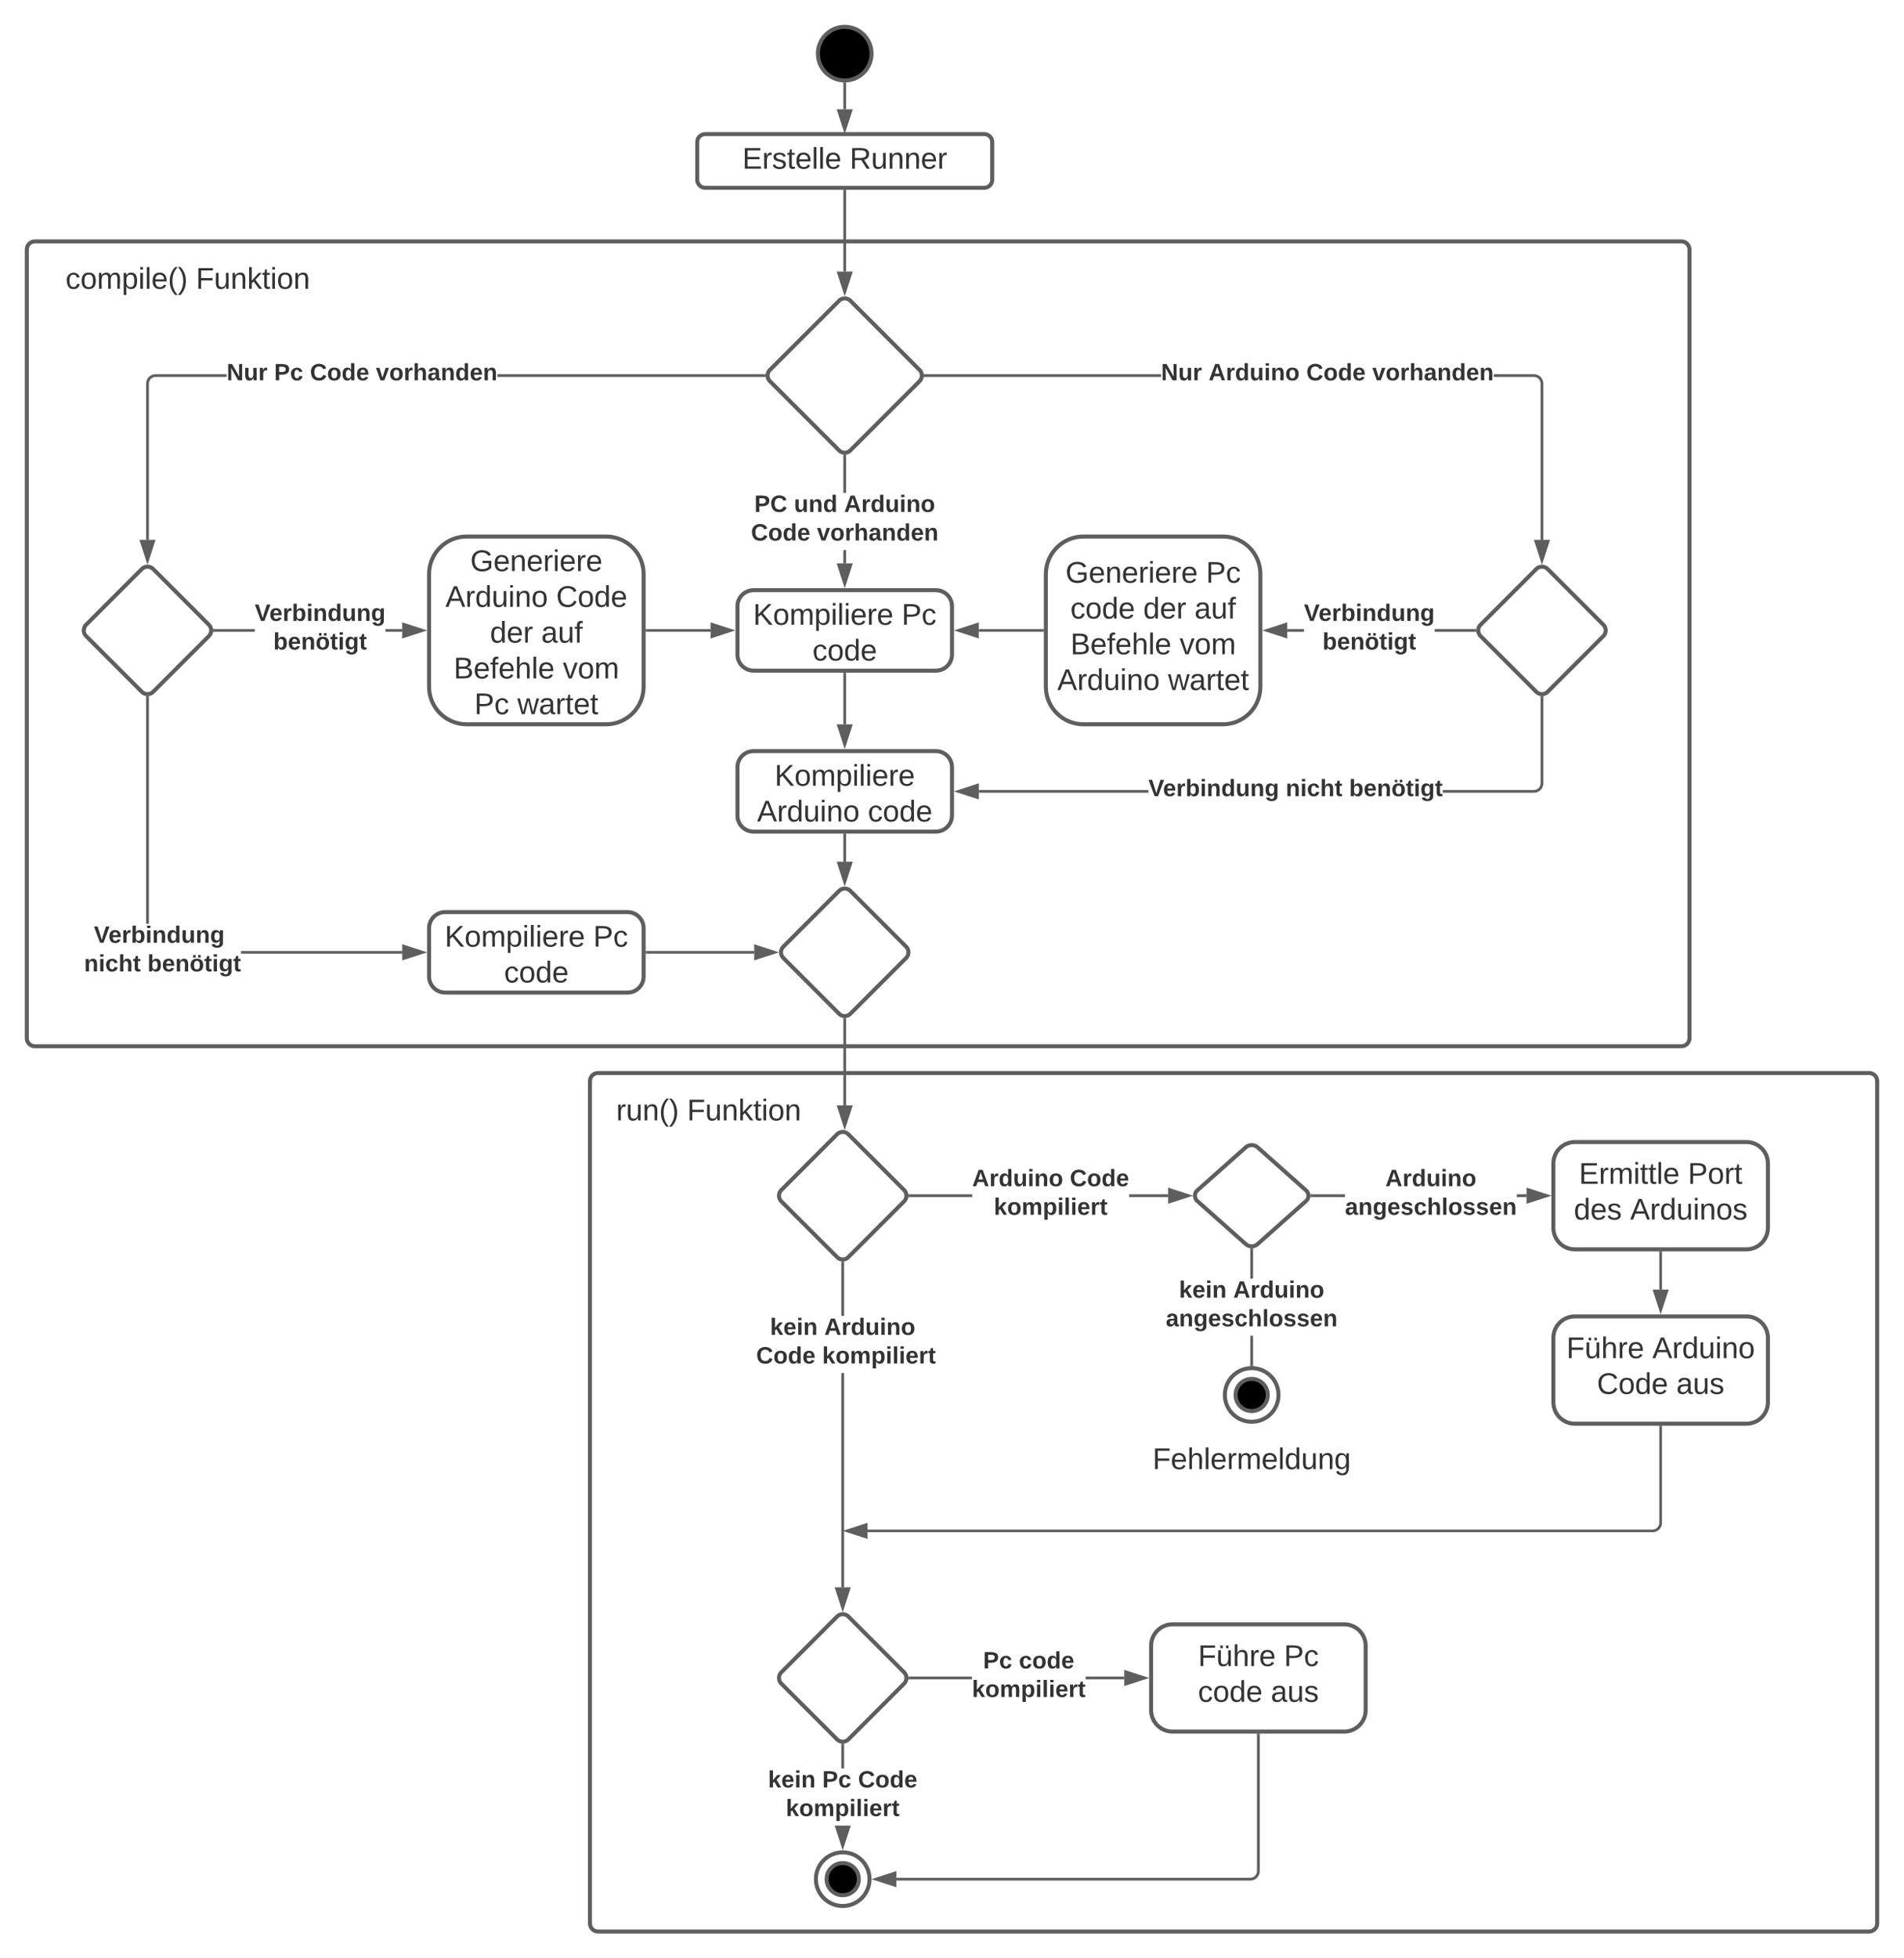 <svg xmlns="http://www.w3.org/2000/svg" xmlns:xlink="http://www.w3.org/1999/xlink" xmlns:lucid="lucid" width="1420" height="1460"><g transform="translate(-340 -20)" lucid:page-tab-id="0_0"><path d="M780 826a6 6 0 0 1 6-6h948a6 6 0 0 1 6 6v628a6 6 0 0 1-6 6H786a6 6 0 0 1-6-6zM360 206a6 6 0 0 1 6-6h1228a6 6 0 0 1 6 6v588a6 6 0 0 1-6 6H366a6 6 0 0 1-6-6z" stroke="#5e5e5e" stroke-width="3" fill="#fff"/><use xlink:href="#a" transform="matrix(1,0,0,1,372,212) translate(567.907 296.778)"/><path d="M860 126a6 6 0 0 1 6-6h208a6 6 0 0 1 6 6v28a6 6 0 0 1-6 6H866a6 6 0 0 1-6-6z" stroke="#5e5e5e" stroke-width="3" fill-opacity="0"/><use xlink:href="#b" transform="matrix(1,0,0,1,868,128) translate(25.611 17.778)"/><use xlink:href="#c" transform="matrix(1,0,0,1,868,128) translate(105.673 17.778)"/><path d="M990 60c0 11.05-8.95 20-20 20s-20-8.95-20-20 8.95-20 20-20 20 8.95 20 20z" stroke="#5e5e5e" stroke-width="3"/><path d="M970 82.5v19" stroke="#5e5e5e" stroke-width="2" fill="none"/><path d="M969.93 81.5l1.07-.03v1.06h-2V81.4z" stroke="#5e5e5e" stroke-width=".05" fill="#5e5e5e"/><path d="M970 116.76l-4.63-14.26h9.26z" stroke="#5e5e5e" stroke-width="2" fill="#5e5e5e"/><path d="M965.76 244.24a6 6 0 0 1 8.48 0l51.52 51.52a6 6 0 0 1 0 8.48l-51.52 51.52a6 6 0 0 1-8.48 0l-51.52-51.52a6 6 0 0 1 0-8.48z" stroke="#5e5e5e" stroke-width="3" fill="#fff"/><path d="M970 162.5v59.98" stroke="#5e5e5e" stroke-width="2" fill="none"/><path d="M971 162.53h-2v-1.03h2z" stroke="#5e5e5e" stroke-width=".05" fill="#5e5e5e"/><path d="M970 237.75l-4.63-14.27h9.26z" stroke="#5e5e5e" stroke-width="2" fill="#5e5e5e"/><path d="M902 460c-6.63 0-12 5.37-12 12v36c0 6.63 5.37 12 12 12h136c6.63 0 12-5.37 12-12v-36c0-6.63-5.37-12-12-12z" stroke="#5e5e5e" stroke-width="3" fill="#fff"/><use xlink:href="#d" transform="matrix(1,0,0,1,898,468) translate(3.636 17.778)"/><use xlink:href="#e" transform="matrix(1,0,0,1,898,468) translate(114.438 17.778)"/><use xlink:href="#f" transform="matrix(1,0,0,1,898,468) translate(47.926 44.444)"/><path d="M971 440h-2v-9.9h2zm0-52.57h-2v-27.4h2z" stroke="#5e5e5e" stroke-width=".05" fill="#5e5e5e"/><path d="M970 359.02l1-.08v1.1h-2v-1.1z" fill="#5e5e5e"/><path d="M970 359l1.02-.1v1.17H969v-1.16zm-.98 1.02H971v-1.05l-.98.07-.98-.07z" stroke="#5e5e5e" stroke-width=".05" fill="#5e5e5e"/><path d="M970 455.26L965.37 441h9.26z" fill="#5e5e5e"/><path d="M970 458.5l-6-18.5h12zm-3.26-16.5l3.26 10.03 3.26-10.03z" stroke="#5e5e5e" stroke-width=".05" fill="#5e5e5e"/><use xlink:href="#g" transform="matrix(1,0,0,1,900.074,387.426) translate(2.499 14.222)"/><use xlink:href="#h" transform="matrix(1,0,0,1,900.074,387.426) translate(32.079 14.222)"/><use xlink:href="#i" transform="matrix(1,0,0,1,900.074,387.426) translate(69.462 14.222)"/><use xlink:href="#j" transform="matrix(1,0,0,1,900.074,387.426) translate(0.005 35.556)"/><use xlink:href="#k" transform="matrix(1,0,0,1,900.074,387.426) translate(49.24 35.556)"/><path d="M902 580c-6.63 0-12 5.37-12 12v36c0 6.63 5.37 12 12 12h136c6.63 0 12-5.37 12-12v-36c0-6.63-5.37-12-12-12z" stroke="#5e5e5e" stroke-width="3" fill="#fff"/><use xlink:href="#l" transform="matrix(1,0,0,1,898,588) translate(19.685 17.778)"/><use xlink:href="#m" transform="matrix(1,0,0,1,898,588) translate(6.63 44.444)"/><use xlink:href="#f" transform="matrix(1,0,0,1,898,588) translate(89.222 44.444)"/><path d="M970 522.5V560" stroke="#5e5e5e" stroke-width="2" fill="none"/><path d="M971 522.53h-2v-1.03h2z" stroke="#5e5e5e" stroke-width=".05" fill="#5e5e5e"/><path d="M970 575.26L965.37 561h9.26z" stroke="#5e5e5e" stroke-width="2" fill="#5e5e5e"/><path d="M1485.1 299.08l1.06.26 1.02.42.94.57.83.72.72.83.57.94.42 1.02.26 1.06.08 1.06v116.52h-2V306.04l-.07-.82-.18-.76-.3-.73-.4-.67-.52-.6-.6-.5-.66-.4-.73-.3-.76-.2-.82-.06h-29.9v-2h29.98zM1030.02 301v-2h175.9v2z" stroke="#5e5e5e" stroke-width=".05" fill="#5e5e5e"/><path d="M1030.05 301h-1.1l.07-1-.08-1h1.1z" fill="#5e5e5e"/><path d="M1030.07 301.02h-1.16l.1-1.02-.1-1.02h1.17zm-1.1-2l.07.98-.07.98h1.05v-1.96z" stroke="#5e5e5e" stroke-width=".05" fill="#5e5e5e"/><path d="M1490 437.75l-4.63-14.27h9.27z" fill="#5e5e5e"/><path d="M1490 440.98l-6-18.5h12zm-3.26-16.5l3.26 10.03 3.26-10.02z" stroke="#5e5e5e" stroke-width=".05" fill="#5e5e5e"/><use xlink:href="#n" transform="matrix(1,0,0,1,1205.926,289.333) translate(0.005 14.222)"/><use xlink:href="#o" transform="matrix(1,0,0,1,1205.926,289.333) translate(35.462 14.222)"/><use xlink:href="#p" transform="matrix(1,0,0,1,1205.926,289.333) translate(108.301 14.222)"/><use xlink:href="#q" transform="matrix(1,0,0,1,1205.926,289.333) translate(157.536 14.222)"/><path d="M1485.76 444.24a6 6 0 0 1 8.48 0l41.52 41.52a6 6 0 0 1 0 8.48l-41.52 41.52a6 6 0 0 1-8.48 0l-41.52-41.52a6 6 0 0 1 0-8.48z" stroke="#5e5e5e" stroke-width="3" fill="#fff"/><path d="M1196.5 611H1070v-2h126.5zm294.5-6.96l-.08 1.06-.26 1.06-.42 1.02-.57.94-.72.83-.83.72-.94.57-1.02.42-1.06.26-1.06.08H1416v-2h67.96l.82-.07.76-.18.73-.3.67-.4.6-.52.5-.6.4-.66.3-.73.2-.76.06-.82v-63.94h2z" stroke="#5e5e5e" stroke-width=".05" fill="#5e5e5e"/><path d="M1490 539.02l1-.08v1.1h-2v-1.1z" fill="#5e5e5e"/><path d="M1490 539l1.03-.1v1.17h-2.06v-1.16zm-.97 1.02h1.94v-1.05l-.97.07-.97-.07z" stroke="#5e5e5e" stroke-width=".05" fill="#5e5e5e"/><path d="M1069 614.63l-14.26-4.63 14.26-4.63z" fill="#5e5e5e"/><path d="M1070 616l-18.5-6 18.5-6zm-12.03-6l10.03 3.26v-6.52z" stroke="#5e5e5e" stroke-width=".05" fill="#5e5e5e"/><use xlink:href="#r" transform="matrix(1,0,0,1,1196.487,599.333) translate(0.005 14.222)"/><use xlink:href="#s" transform="matrix(1,0,0,1,1196.487,599.333) translate(102.425 14.222)"/><use xlink:href="#t" transform="matrix(1,0,0,1,1196.487,599.333) translate(149.684 14.222)"/><path d="M1148 420c-15.46 0-28 12.54-28 28v84c0 15.46 12.54 28 28 28h104c15.46 0 28-12.54 28-28v-84c0-15.46-12.54-28-28-28z" stroke="#5e5e5e" stroke-width="3" fill="#fff"/><use xlink:href="#u" transform="matrix(1,0,0,1,1128,428) translate(6.66 26.444)"/><use xlink:href="#e" transform="matrix(1,0,0,1,1128,428) translate(111.414 26.444)"/><use xlink:href="#v" transform="matrix(1,0,0,1,1128,428) translate(10.302 53.111)"/><use xlink:href="#w" transform="matrix(1,0,0,1,1128,428) translate(64.623 53.111)"/><use xlink:href="#x" transform="matrix(1,0,0,1,1128,428) translate(102.833 53.111)"/><use xlink:href="#y" transform="matrix(1,0,0,1,1128,428) translate(10.333 79.778)"/><use xlink:href="#z" transform="matrix(1,0,0,1,1128,428) translate(91.753 79.778)"/><use xlink:href="#m" transform="matrix(1,0,0,1,1128,428) translate(0.519 106.444)"/><use xlink:href="#A" transform="matrix(1,0,0,1,1128,428) translate(83.111 106.444)"/><path d="M1312.5 491H1300v-2h12.5zm127.48 0h-30v-2h30z" stroke="#5e5e5e" stroke-width=".05" fill="#5e5e5e"/><path d="M1440.98 490l.08 1h-1.1v-2h1.1z" fill="#5e5e5e"/><path d="M1441 490l.1 1.02h-1.17v-2.04h1.16zm-1.02-.98v1.96h1.05l-.07-.98.07-.98z" stroke="#5e5e5e" stroke-width=".05" fill="#5e5e5e"/><path d="M1299 494.63l-14.26-4.63 14.26-4.63z" fill="#5e5e5e"/><path d="M1300 496l-18.5-6 18.5-6zm-12.03-6l10.03 3.26v-6.52z" stroke="#5e5e5e" stroke-width=".05" fill="#5e5e5e"/><use xlink:href="#B" transform="matrix(1,0,0,1,1312.5,468.667) translate(0.005 14.222)"/><use xlink:href="#C" transform="matrix(1,0,0,1,1312.5,468.667) translate(13.832 35.556)"/><path d="M1117.5 490H1070" stroke="#5e5e5e" stroke-width="2" fill="none"/><path d="M1118.5 491h-1.03v-2h1.03z" stroke="#5e5e5e" stroke-width=".05" fill="#5e5e5e"/><path d="M1054.74 490l14.26-4.63v9.26z" stroke="#5e5e5e" stroke-width="2" fill="#5e5e5e"/><path d="M445.76 444.24a6 6 0 0 1 8.48 0l41.52 41.52a6 6 0 0 1 0 8.48l-41.52 41.52a6 6 0 0 1-8.48 0l-41.52-41.52a6 6 0 0 1 0-8.48z" stroke="#5e5e5e" stroke-width="3" fill="#fff"/><path d="M509 301h-52.96l-.82.06-.76.2-.73.3-.67.4-.6.5-.5.6-.4.67-.3.73-.2.76-.06.82v116.44h-2V305.96l.08-1.06.26-1.06.42-1.02.57-.94.72-.83.83-.72.94-.57 1.02-.42 1.06-.26 1.06-.08H509zM910 301h-199v-2h199z" stroke="#5e5e5e" stroke-width=".05" fill="#5e5e5e"/><path d="M910.98 300l.08 1h-1.1v-2h1.1z" fill="#5e5e5e"/><path d="M911 300l.1 1.02h-1.17v-2.04h1.16zm-1.02-.98v1.96h1.05l-.07-.98.07-.98z" stroke="#5e5e5e" stroke-width=".05" fill="#5e5e5e"/><path d="M450 437.75l-4.63-14.27h9.26z" fill="#5e5e5e"/><path d="M450 440.98l-6-18.5h12zm-3.26-16.5L450 434.5l3.26-10.02z" stroke="#5e5e5e" stroke-width=".05" fill="#5e5e5e"/><use xlink:href="#n" transform="matrix(1,0,0,1,509.012,289.333) translate(0.005 14.222)"/><use xlink:href="#D" transform="matrix(1,0,0,1,509.012,289.333) translate(35.462 14.222)"/><use xlink:href="#p" transform="matrix(1,0,0,1,509.012,289.333) translate(62.128 14.222)"/><use xlink:href="#q" transform="matrix(1,0,0,1,509.012,289.333) translate(111.363 14.222)"/><path d="M688 420c-15.46 0-28 12.54-28 28v84c0 15.46 12.54 28 28 28h104c15.46 0 28-12.54 28-28v-84c0-15.46-12.54-28-28-28z" stroke="#5e5e5e" stroke-width="3" fill="#fff"/><use xlink:href="#E" transform="matrix(1,0,0,1,668,428) translate(22.71 17.778)"/><use xlink:href="#m" transform="matrix(1,0,0,1,668,428) translate(4.191 44.444)"/><use xlink:href="#F" transform="matrix(1,0,0,1,668,428) translate(86.784 44.444)"/><use xlink:href="#w" transform="matrix(1,0,0,1,668,428) translate(37.463 71.111)"/><use xlink:href="#x" transform="matrix(1,0,0,1,668,428) translate(75.673 71.111)"/><use xlink:href="#y" transform="matrix(1,0,0,1,668,428) translate(10.333 97.778)"/><use xlink:href="#z" transform="matrix(1,0,0,1,668,428) translate(91.753 97.778)"/><use xlink:href="#G" transform="matrix(1,0,0,1,668,428) translate(25.765 124.444)"/><use xlink:href="#A" transform="matrix(1,0,0,1,668,428) translate(57.864 124.444)"/><path d="M822.5 490H870" stroke="#5e5e5e" stroke-width="2" fill="none"/><path d="M822.53 491h-1.03v-2h1.03z" stroke="#5e5e5e" stroke-width=".05" fill="#5e5e5e"/><path d="M885.26 490L871 494.63v-9.26z" stroke="#5e5e5e" stroke-width="2" fill="#5e5e5e"/><path d="M530.02 491h-30v-2h30zM640 491h-12.5v-2H640z" stroke="#5e5e5e" stroke-width=".05" fill="#5e5e5e"/><path d="M500.05 491h-1.1l.07-1-.08-1h1.1z" fill="#5e5e5e"/><path d="M500.07 491.02h-1.16l.1-1.02-.1-1.02h1.17zm-1.1-2l.07.98-.07.98h1.05v-1.96z" stroke="#5e5e5e" stroke-width=".05" fill="#5e5e5e"/><path d="M655.26 490L641 494.63v-9.26z" fill="#5e5e5e"/><path d="M658.5 490l-18.5 6v-12zm-16.5 3.26l10.03-3.26-10.03-3.26z" stroke="#5e5e5e" stroke-width=".05" fill="#5e5e5e"/><use xlink:href="#B" transform="matrix(1,0,0,1,530.019,468.667) translate(0.005 14.222)"/><use xlink:href="#C" transform="matrix(1,0,0,1,530.019,468.667) translate(13.832 35.556)"/><path d="M965.76 684.24a6 6 0 0 1 8.48 0l41.52 41.52a6 6 0 0 1 0 8.48l-41.52 41.52a6 6 0 0 1-8.48 0l-41.52-41.52a6 6 0 0 1 0-8.48z" stroke="#5e5e5e" stroke-width="3" fill="#fff"/><path d="M970 642.5v19.98" stroke="#5e5e5e" stroke-width="2" fill="none"/><path d="M971 642.53h-2v-1.03h2z" stroke="#5e5e5e" stroke-width=".05" fill="#5e5e5e"/><path d="M970 677.75l-4.63-14.27h9.26z" stroke="#5e5e5e" stroke-width="2" fill="#5e5e5e"/><path d="M672 700c-6.63 0-12 5.37-12 12v36c0 6.63 5.37 12 12 12h136c6.63 0 12-5.37 12-12v-36c0-6.63-5.37-12-12-12z" stroke="#5e5e5e" stroke-width="3" fill="#fff"/><use xlink:href="#d" transform="matrix(1,0,0,1,668,708) translate(3.636 17.778)"/><use xlink:href="#e" transform="matrix(1,0,0,1,668,708) translate(114.438 17.778)"/><use xlink:href="#f" transform="matrix(1,0,0,1,668,708) translate(47.926 44.444)"/><path d="M640 729v2H519.77v-2zm-189-20.33h-2V540.02h2z" stroke="#5e5e5e" stroke-width=".05" fill="#5e5e5e"/><path d="M450 539.02l1-.08v1.1h-2v-1.1z" fill="#5e5e5e"/><path d="M450 539l1.02-.1v1.17h-2.04v-1.16zm-.98 1.02h1.96v-1.05l-.98.07-.98-.07z" stroke="#5e5e5e" stroke-width=".05" fill="#5e5e5e"/><path d="M655.26 730L641 734.63v-9.26z" fill="#5e5e5e"/><path d="M658.5 730l-18.5 6v-12zm-16.5 3.26l10.03-3.26-10.03-3.26z" stroke="#5e5e5e" stroke-width=".05" fill="#5e5e5e"/><use xlink:href="#B" transform="matrix(1,0,0,1,397.747,708.667) translate(12.277 14.222)"/><use xlink:href="#H" transform="matrix(1,0,0,1,397.747,708.667) translate(0.005 35.556)"/><use xlink:href="#I" transform="matrix(1,0,0,1,397.747,708.667) translate(4.943 35.556)"/><use xlink:href="#t" transform="matrix(1,0,0,1,397.747,708.667) translate(52.203 35.556)"/><path d="M822.5 730h79.98" stroke="#5e5e5e" stroke-width="2" fill="none"/><path d="M822.53 731h-1.03v-2h1.03z" stroke="#5e5e5e" stroke-width=".05" fill="#5e5e5e"/><path d="M917.75 730l-14.27 4.63v-9.26z" stroke="#5e5e5e" stroke-width="2" fill="#5e5e5e"/><path d="M964.26 865.68a6 6 0 0 1 8.48 0l41.52 41.52a6 6 0 0 1 0 8.48l-41.52 41.52a6 6 0 0 1-8.48 0l-41.52-41.52a6 6 0 0 1 0-8.48z" stroke="#5e5e5e" stroke-width="3" fill="#fff"/><path d="M1065.04 912.44h-46.52v-2h46.52zm146.15 0h-29.03v-2h29.02z" stroke="#5e5e5e" stroke-width=".05" fill="#5e5e5e"/><path d="M1018.54 912.44h-1.1l.08-1-.08-1h1.1z" fill="#5e5e5e"/><path d="M1018.57 912.47h-1.16l.1-1.03-.1-1.02h1.17zm-1.1-2l.07.97-.07.98h1.05v-1.95z" stroke="#5e5e5e" stroke-width=".05" fill="#5e5e5e"/><path d="M1226.45 911.44l-14.26 4.64v-9.27z" fill="#5e5e5e"/><path d="M1229.7 911.44l-18.5 6v-12zm-16.5 3.26l10.02-3.26-10.03-3.26z" stroke="#5e5e5e" stroke-width=".05" fill="#5e5e5e"/><use xlink:href="#J" transform="matrix(1,0,0,1,1065.036,890.109) translate(0.005 14.222)"/><use xlink:href="#K" transform="matrix(1,0,0,1,1065.036,890.109) translate(72.845 14.222)"/><use xlink:href="#L" transform="matrix(1,0,0,1,1065.036,890.109) translate(16.178 35.556)"/><path d="M1514.5 1001.44c-8.84 0-16 7.16-16 16v48c0 8.84 7.16 16 16 16h128c8.84 0 16-7.16 16-16v-48c0-8.84-7.16-16-16-16z" stroke="#5e5e5e" stroke-width="3" fill="#fff"/><use xlink:href="#M" transform="matrix(1,0,0,1,1506.5,1009.442) translate(1.753 23.111)"/><use xlink:href="#N" transform="matrix(1,0,0,1,1506.5,1009.442) translate(65.827 23.111)"/><use xlink:href="#O" transform="matrix(1,0,0,1,1506.5,1009.442) translate(24.5 49.778)"/><use xlink:href="#P" transform="matrix(1,0,0,1,1506.5,1009.442) translate(83.698 49.778)"/><path d="M964.26 1225.22a6 6 0 0 1 8.48 0l41.52 41.52a6 6 0 0 1 0 8.48l-41.52 41.52a6 6 0 0 1-8.48 0l-41.52-41.52a6 6 0 0 1 0-8.48z" stroke="#5e5e5e" stroke-width="3" fill="#fff"/><path d="M969.5 1203.46h-2v-159.8h2zm0-202.47h-2v-39.54h2z" stroke="#5e5e5e" stroke-width=".05" fill="#5e5e5e"/><path d="M968.5 960.46l1-.08v1.1h-2v-1.1z" fill="#5e5e5e"/><path d="M968.5 960.44l1.02-.08v1.15h-2.04v-1.14zm-.98 1.02h1.96v-1.05l-.98.1-.98-.1z" stroke="#5e5e5e" stroke-width=".05" fill="#5e5e5e"/><path d="M968.5 1218.72l-4.63-14.26h9.26z" fill="#5e5e5e"/><path d="M968.5 1221.96l-6-18.5h12zm-3.26-16.5l3.26 10.03 3.26-10.04z" stroke="#5e5e5e" stroke-width=".05" fill="#5e5e5e"/><use xlink:href="#Q" transform="matrix(1,0,0,1,899.019,1000.989) translate(15.314 14.222)"/><use xlink:href="#R" transform="matrix(1,0,0,1,899.019,1000.989) translate(55.758 14.222)"/><use xlink:href="#S" transform="matrix(1,0,0,1,899.019,1000.989) translate(0.005 35.556)"/><use xlink:href="#T" transform="matrix(1,0,0,1,899.019,1000.989) translate(4.943 35.556)"/><use xlink:href="#U" transform="matrix(1,0,0,1,899.019,1000.989) translate(54.178 35.556)"/><path d="M1214.5 1230.98c-8.84 0-16 7.16-16 16v48c0 8.84 7.16 16 16 16h128c8.84 0 16-7.16 16-16v-48c0-8.84-7.16-16-16-16z" stroke="#5e5e5e" stroke-width="3" fill="#fff"/><use xlink:href="#M" transform="matrix(1,0,0,1,1206.5,1238.981) translate(27 23.111)"/><use xlink:href="#e" transform="matrix(1,0,0,1,1206.5,1238.981) translate(91.074 23.111)"/><use xlink:href="#v" transform="matrix(1,0,0,1,1206.5,1238.981) translate(26.938 49.778)"/><use xlink:href="#P" transform="matrix(1,0,0,1,1206.5,1238.981) translate(81.259 49.778)"/><path d="M1064.87 1271.98h-46.35v-2h46.35zm113.63 0h-28.85v-2h28.85z" stroke="#5e5e5e" stroke-width=".05" fill="#5e5e5e"/><path d="M1018.54 1271.98h-1.1l.08-1-.08-1h1.1z" fill="#5e5e5e"/><path d="M1018.57 1272h-1.16l.1-1.02-.1-1.02h1.17zm-1.1-2l.07.98-.07.98h1.05V1270z" stroke="#5e5e5e" stroke-width=".05" fill="#5e5e5e"/><path d="M1193.76 1270.98l-14.26 4.64v-9.27z" fill="#5e5e5e"/><path d="M1197 1270.98l-18.5 6v-12zm-16.5 3.26l10.03-3.26-10.03-3.26z" stroke="#5e5e5e" stroke-width=".05" fill="#5e5e5e"/><g><use xlink:href="#V" transform="matrix(1,0,0,1,1064.865,1249.647) translate(8.375 14.222)"/><use xlink:href="#W" transform="matrix(1,0,0,1,1064.865,1249.647) translate(35.042 14.222)"/><use xlink:href="#L" transform="matrix(1,0,0,1,1064.865,1249.647) translate(0.005 35.556)"/></g><path d="M969.5 1338.4h-2V1321h2z" stroke="#5e5e5e" stroke-width=".05" fill="#5e5e5e"/><path d="M968.5 1320l1-.08v1.1h-2v-1.1z" fill="#5e5e5e"/><path d="M968.5 1319.97l1.02-.08v1.15h-2.04v-1.16zm-.98 1.03h1.96v-1.05l-.98.08-.98-.08z" stroke="#5e5e5e" stroke-width=".05" fill="#5e5e5e"/><path d="M968.5 1396.24l-4.63-14.26h9.26z" fill="#5e5e5e"/><path d="M968.5 1399.48l-5.98-18.4h11.96zm-3.26-16.5l3.26 10.03 3.26-10.02z" stroke="#5e5e5e" stroke-width=".05" fill="#5e5e5e"/><g><use xlink:href="#Q" transform="matrix(1,0,0,1,912.796,1338.407) translate(0.005 14.222)"/><use xlink:href="#D" transform="matrix(1,0,0,1,912.796,1338.407) translate(40.449 14.222)"/><use xlink:href="#X" transform="matrix(1,0,0,1,912.796,1338.407) translate(67.116 14.222)"/><use xlink:href="#L" transform="matrix(1,0,0,1,912.796,1338.407) translate(13.314 35.556)"/></g><path d="M988.5 1420.98c0 11.05-8.95 20-20 20s-20-8.95-20-20 8.95-20 20-20 20 8.95 20 20z" stroke="#5e5e5e" stroke-width="3" fill="#fff"/><path d="M980.5 1420.98c0 6.63-5.37 12-12 12s-12-5.37-12-12 5.37-12 12-12 12 5.37 12 12z" stroke="#5e5e5e" stroke-width="3"/><path d="M1279.5 1415.02l-.08 1.06-.26 1.07-.42 1-.57.95-.72.83-.83.72-.94.57-1.02.42-1.06.26-1.06.08H1008.5v-2h263.96l.82-.06.76-.2.73-.3.67-.4.6-.5.5-.6.4-.67.3-.72.2-.77.06-.82v-101.46h2z" stroke="#5e5e5e" stroke-width=".05" fill="#5e5e5e"/><path d="M1279.5 1313.5h-2v-1.02h2z" fill="#5e5e5e"/><path d="M1279.53 1313.53h-2.06v-1.07h2.06zm-2-1.02v.98h1.94v-.97z" stroke="#5e5e5e" stroke-width=".05" fill="#5e5e5e"/><path d="M1007.5 1425.62l-14.26-4.64 14.26-4.63z" fill="#5e5e5e"/><path d="M1008.5 1427l-18.5-6.02 18.5-6zm-12.03-6.02l10.03 3.26v-6.52z" stroke="#5e5e5e" stroke-width=".05" fill="#5e5e5e"/><path d="M1514.5 871.44c-8.84 0-16 7.16-16 16v48c0 8.84 7.16 16 16 16h128c8.84 0 16-7.16 16-16v-48c0-8.84-7.16-16-16-16z" stroke="#5e5e5e" stroke-width="3" fill="#fff"/><g><use xlink:href="#Y" transform="matrix(1,0,0,1,1506.5,879.442) translate(11.043 23.111)"/><use xlink:href="#Z" transform="matrix(1,0,0,1,1506.5,879.442) translate(92.278 23.111)"/><use xlink:href="#aa" transform="matrix(1,0,0,1,1506.5,879.442) translate(7.247 49.778)"/><use xlink:href="#ab" transform="matrix(1,0,0,1,1506.5,879.442) translate(49.222 49.778)"/></g><path d="M1269.02 875.43a6.75 6.75 0 0 1 8.96 0l36.04 32.03a5.33 5.33 0 0 1 0 7.97l-36.04 32.03a6.75 6.75 0 0 1-8.96 0l-36.04-32.03a5.33 5.33 0 0 1 0-7.97z" stroke="#5e5e5e" stroke-width="3" fill="#fff"/><path d="M1343.08 912.44h-24.77v-2h24.78zm135.42 0h-7.27v-2h7.27z" stroke="#5e5e5e" stroke-width=".05" fill="#5e5e5e"/><path d="M1318.34 912.44h-1.1l.07-1-.07-1h1.1z" fill="#5e5e5e"/><path d="M1318.36 912.47h-1.16l.1-1.03-.1-1.02h1.16zm-1.1-2l.08.97-.1.98h1.07v-1.95z" stroke="#5e5e5e" stroke-width=".05" fill="#5e5e5e"/><path d="M1493.76 911.44l-14.26 4.64v-9.27z" fill="#5e5e5e"/><path d="M1497 911.44l-18.5 6v-12zm-16.5 3.26l10.03-3.26-10.03-3.26z" stroke="#5e5e5e" stroke-width=".05" fill="#5e5e5e"/><g><use xlink:href="#ac" transform="matrix(1,0,0,1,1343.081,890.109) translate(30.128 14.222)"/><use xlink:href="#ad" transform="matrix(1,0,0,1,1343.081,890.109) translate(0.005 35.556)"/></g><path d="M1578.5 953.94v27.5" stroke="#5e5e5e" stroke-width="2" fill="none"/><path d="M1579.5 953.97h-2v-1.03h2z" stroke="#5e5e5e" stroke-width=".05" fill="#5e5e5e"/><path d="M1578.5 996.7l-4.63-14.26h9.27z" stroke="#5e5e5e" stroke-width="2" fill="#5e5e5e"/><path d="M1274.5 1037.5h-2v-21.6h2zm0-64.25h-2v-21.6h2z" stroke="#5e5e5e" stroke-width=".05" fill="#5e5e5e"/><path d="M1273.5 950.66l1-.07v1.1h-2v-1.1z" fill="#5e5e5e"/><path d="M1273.5 950.64l1.03-.07v1.14h-2.06v-1.13zm-.97 1.02h1.94v-1.04l-.97.07-.97-.08z" stroke="#5e5e5e" stroke-width=".05" fill="#5e5e5e"/><path d="M1274.5 1038.6l-.93-.1-1.07.03v-1.06h2z" fill="#5e5e5e"/><path d="M1274.53 1038.64l-.96-.12-1.1.04v-1.1h2.06zm-2-1.14v1l1.04-.03.9.12v-1.1z" stroke="#5e5e5e" stroke-width=".05" fill="#5e5e5e"/><g><use xlink:href="#Q" transform="matrix(1,0,0,1,1209.426,973.249) translate(9.906 14.222)"/><use xlink:href="#R" transform="matrix(1,0,0,1,1209.426,973.249) translate(50.351 14.222)"/><use xlink:href="#ae" transform="matrix(1,0,0,1,1209.426,973.249) translate(0.005 35.556)"/></g><path d="M970 780.02v64.07" stroke="#5e5e5e" stroke-width="2" fill="none"/><path d="M970 779.02l1-.08v1.1h-2v-1.1z" stroke="#5e5e5e" stroke-width=".05" fill="#5e5e5e"/><path d="M970 859.36l-4.63-14.27h9.26z" stroke="#5e5e5e" stroke-width="2" fill="#5e5e5e"/><path d="M360 206a6 6 0 0 1 6-6h228a6 6 0 0 1 6 6v48a6 6 0 0 1-6 6H366a6 6 0 0 1-6-6z" stroke="#000" stroke-opacity="0" stroke-width="3" fill="#fff" fill-opacity="0"/><g><use xlink:href="#af" transform="matrix(1,0,0,1,365,205) translate(23.858 30.278)"/><use xlink:href="#ag" transform="matrix(1,0,0,1,365,205) translate(121.08 30.278)"/></g><path d="M748.5 826a6 6 0 0 1 6-6h228a6 6 0 0 1 6 6v48a6 6 0 0 1-6 6h-228a6 6 0 0 1-6-6z" stroke="#000" stroke-opacity="0" stroke-width="3" fill="#fff" fill-opacity="0"/><g><use xlink:href="#ah" transform="matrix(1,0,0,1,753.5,825) translate(46.019 30.278)"/><use xlink:href="#ag" transform="matrix(1,0,0,1,753.5,825) translate(98.92 30.278)"/></g><path d="M1293.5 1060c0 11.05-8.95 20-20 20s-20-8.95-20-20 8.95-20 20-20 20 8.95 20 20z" stroke="#5e5e5e" stroke-width="3" fill="#fff"/><path d="M1285.5 1060c0 6.63-5.37 12-12 12s-12-5.37-12-12 5.37-12 12-12 12 5.37 12 12z" stroke="#5e5e5e" stroke-width="3"/><path d="M1153.5 1086a6 6 0 0 1 6-6h228a6 6 0 0 1 6 6v48a6 6 0 0 1-6 6h-228a6 6 0 0 1-6-6z" stroke="#000" stroke-opacity="0" stroke-width="3" fill="#fff" fill-opacity="0"/><g><use xlink:href="#ai" transform="matrix(1,0,0,1,1158.5,1085) translate(41.08 30.278)"/></g><path d="M1578.5 1083.94v71.4a6 6 0 0 1-6 6H987" stroke="#5e5e5e" stroke-width="2" fill="none"/><path d="M1579.5 1083.97h-2v-1.03h2z" stroke="#5e5e5e" stroke-width=".05" fill="#5e5e5e"/><path d="M971.74 1161.33l14.26-4.63v9.27z" stroke="#5e5e5e" stroke-width="2" fill="#5e5e5e"/><defs><path fill="#333" d="M30-248c87 1 191-15 191 75 0 78-77 80-158 76V0H30v-248zm33 125c57 0 124 11 124-50 0-59-68-47-124-48v98" id="aj"/><path fill="#333" d="M114-163C36-179 61-72 57 0H25l-1-190h30c1 12-1 29 2 39 6-27 23-49 58-41v29" id="ak"/><path fill="#333" d="M100-194c62-1 85 37 85 99 1 63-27 99-86 99S16-35 15-95c0-66 28-99 85-99zM99-20c44 1 53-31 53-75 0-43-8-75-51-75s-53 32-53 75 10 74 51 75" id="al"/><path fill="#333" d="M9 0v-24l116-142H16v-24h144v24L44-24h123V0H9" id="am"/><path fill="#333" d="M100-194c63 0 86 42 84 106H49c0 40 14 67 53 68 26 1 43-12 49-29l28 8c-11 28-37 45-77 45C44 4 14-33 15-96c1-61 26-98 85-98zm52 81c6-60-76-77-97-28-3 7-6 17-6 28h103" id="an"/><path fill="#333" d="M135-143c-3-34-86-38-87 0 15 53 115 12 119 90S17 21 10-45l28-5c4 36 97 45 98 0-10-56-113-15-118-90-4-57 82-63 122-42 12 7 21 19 24 35" id="ao"/><g id="a"><use transform="matrix(0.062,0,0,0.062,0,0)" xlink:href="#aj"/><use transform="matrix(0.062,0,0,0.062,14.815,0)" xlink:href="#ak"/><use transform="matrix(0.062,0,0,0.062,22.16,0)" xlink:href="#al"/><use transform="matrix(0.062,0,0,0.062,34.506,0)" xlink:href="#am"/><use transform="matrix(0.062,0,0,0.062,45.617,0)" xlink:href="#an"/><use transform="matrix(0.062,0,0,0.062,57.963,0)" xlink:href="#ao"/><use transform="matrix(0.062,0,0,0.062,69.074,0)" xlink:href="#ao"/></g><path fill="#333" d="M30 0v-248h187v28H63v79h144v27H63v87h162V0H30" id="ap"/><path fill="#333" d="M59-47c-2 24 18 29 38 22v24C64 9 27 4 27-40v-127H5v-23h24l9-43h21v43h35v23H59v120" id="aq"/><path fill="#333" d="M24 0v-261h32V0H24" id="ar"/><g id="b"><use transform="matrix(0.062,0,0,0.062,0,0)" xlink:href="#ap"/><use transform="matrix(0.062,0,0,0.062,14.815,0)" xlink:href="#ak"/><use transform="matrix(0.062,0,0,0.062,22.16,0)" xlink:href="#ao"/><use transform="matrix(0.062,0,0,0.062,33.272,0)" xlink:href="#aq"/><use transform="matrix(0.062,0,0,0.062,39.444,0)" xlink:href="#an"/><use transform="matrix(0.062,0,0,0.062,51.79,0)" xlink:href="#ar"/><use transform="matrix(0.062,0,0,0.062,56.667,0)" xlink:href="#ar"/><use transform="matrix(0.062,0,0,0.062,61.543,0)" xlink:href="#an"/></g><path fill="#333" d="M233-177c-1 41-23 64-60 70L243 0h-38l-65-103H63V0H30v-248c88 3 205-21 203 71zM63-129c60-2 137 13 137-47 0-61-80-42-137-45v92" id="as"/><path fill="#333" d="M84 4C-5 8 30-112 23-190h32v120c0 31 7 50 39 49 72-2 45-101 50-169h31l1 190h-30c-1-10 1-25-2-33-11 22-28 36-60 37" id="at"/><path fill="#333" d="M117-194c89-4 53 116 60 194h-32v-121c0-31-8-49-39-48C34-167 62-67 57 0H25l-1-190h30c1 10-1 24 2 32 11-22 29-35 61-36" id="au"/><g id="c"><use transform="matrix(0.062,0,0,0.062,0,0)" xlink:href="#as"/><use transform="matrix(0.062,0,0,0.062,15.988,0)" xlink:href="#at"/><use transform="matrix(0.062,0,0,0.062,28.333,0)" xlink:href="#au"/><use transform="matrix(0.062,0,0,0.062,40.679,0)" xlink:href="#au"/><use transform="matrix(0.062,0,0,0.062,53.025,0)" xlink:href="#an"/><use transform="matrix(0.062,0,0,0.062,65.37,0)" xlink:href="#ak"/></g><path fill="#333" d="M194 0L95-120 63-95V0H30v-248h33v124l119-124h40L117-140 236 0h-42" id="av"/><path fill="#333" d="M210-169c-67 3-38 105-44 169h-31v-121c0-29-5-50-35-48C34-165 62-65 56 0H25l-1-190h30c1 10-1 24 2 32 10-44 99-50 107 0 11-21 27-35 58-36 85-2 47 119 55 194h-31v-121c0-29-5-49-35-48" id="aw"/><path fill="#333" d="M115-194c55 1 70 41 70 98S169 2 115 4C84 4 66-9 55-30l1 105H24l-1-265h31l2 30c10-21 28-34 59-34zm-8 174c40 0 45-34 45-75s-6-73-45-74c-42 0-51 32-51 76 0 43 10 73 51 73" id="ax"/><path fill="#333" d="M24-231v-30h32v30H24zM24 0v-190h32V0H24" id="ay"/><g id="d"><use transform="matrix(0.062,0,0,0.062,0,0)" xlink:href="#av"/><use transform="matrix(0.062,0,0,0.062,14.815,0)" xlink:href="#al"/><use transform="matrix(0.062,0,0,0.062,27.16,0)" xlink:href="#aw"/><use transform="matrix(0.062,0,0,0.062,45.617,0)" xlink:href="#ax"/><use transform="matrix(0.062,0,0,0.062,57.963,0)" xlink:href="#ay"/><use transform="matrix(0.062,0,0,0.062,62.84,0)" xlink:href="#ar"/><use transform="matrix(0.062,0,0,0.062,67.716,0)" xlink:href="#ay"/><use transform="matrix(0.062,0,0,0.062,72.593,0)" xlink:href="#an"/><use transform="matrix(0.062,0,0,0.062,84.938,0)" xlink:href="#ak"/><use transform="matrix(0.062,0,0,0.062,92.284,0)" xlink:href="#an"/></g><path fill="#333" d="M96-169c-40 0-48 33-48 73s9 75 48 75c24 0 41-14 43-38l32 2c-6 37-31 61-74 61-59 0-76-41-82-99-10-93 101-131 147-64 4 7 5 14 7 22l-32 3c-4-21-16-35-41-35" id="az"/><g id="e"><use transform="matrix(0.062,0,0,0.062,0,0)" xlink:href="#aj"/><use transform="matrix(0.062,0,0,0.062,14.815,0)" xlink:href="#az"/></g><path fill="#333" d="M85-194c31 0 48 13 60 33l-1-100h32l1 261h-30c-2-10 0-23-3-31C134-8 116 4 85 4 32 4 16-35 15-94c0-66 23-100 70-100zm9 24c-40 0-46 34-46 75 0 40 6 74 45 74 42 0 51-32 51-76 0-42-9-74-50-73" id="aA"/><g id="f"><use transform="matrix(0.062,0,0,0.062,0,0)" xlink:href="#az"/><use transform="matrix(0.062,0,0,0.062,11.111,0)" xlink:href="#al"/><use transform="matrix(0.062,0,0,0.062,23.457,0)" xlink:href="#aA"/><use transform="matrix(0.062,0,0,0.062,35.802,0)" xlink:href="#an"/></g><path fill="#333" d="M24-248c93 1 206-16 204 79-1 75-69 88-152 82V0H24v-248zm52 121c47 0 100 7 100-41 0-47-54-39-100-39v80" id="aB"/><path fill="#333" d="M67-125c0 53 21 87 73 88 37 1 54-22 65-47l45 17C233-25 199 4 140 4 58 4 20-42 15-125 8-235 124-281 211-232c18 10 29 29 36 50l-46 12c-8-25-30-41-62-41-52 0-71 34-72 86" id="aC"/><g id="g"><use transform="matrix(0.049,0,0,0.049,0,0)" xlink:href="#aB"/><use transform="matrix(0.049,0,0,0.049,11.852,0)" xlink:href="#aC"/></g><path fill="#333" d="M85 4C-2 5 27-109 22-190h50c7 57-23 150 33 157 60-5 35-97 40-157h50l1 190h-47c-2-12 1-28-3-38-12 25-28 42-61 42" id="aD"/><path fill="#333" d="M135-194c87-1 58 113 63 194h-50c-7-57 23-157-34-157-59 0-34 97-39 157H25l-1-190h47c2 12-1 28 3 38 12-26 28-41 61-42" id="aE"/><path fill="#333" d="M88-194c31-1 46 15 58 34l-1-101h50l1 261h-48c-2-10 0-23-3-31C134-8 116 4 84 4 32 4 16-41 15-95c0-56 19-97 73-99zm17 164c33 0 40-30 41-66 1-37-9-64-41-64s-38 30-39 65c0 43 13 65 39 65" id="aF"/><g id="h"><use transform="matrix(0.049,0,0,0.049,0,0)" xlink:href="#aD"/><use transform="matrix(0.049,0,0,0.049,10.815,0)" xlink:href="#aE"/><use transform="matrix(0.049,0,0,0.049,21.63,0)" xlink:href="#aF"/></g><path fill="#333" d="M199 0l-22-63H83L61 0H9l90-248h61L250 0h-51zm-33-102l-36-108c-10 38-24 72-36 108h72" id="aG"/><path fill="#333" d="M135-150c-39-12-60 13-60 57V0H25l-1-190h47c2 13-1 29 3 40 6-28 27-53 61-41v41" id="aH"/><path fill="#333" d="M25-224v-37h50v37H25zM25 0v-190h50V0H25" id="aI"/><path fill="#333" d="M110-194c64 0 96 36 96 99 0 64-35 99-97 99-61 0-95-36-95-99 0-62 34-99 96-99zm-1 164c35 0 45-28 45-65 0-40-10-65-43-65-34 0-45 26-45 65 0 36 10 65 43 65" id="aJ"/><g id="i"><use transform="matrix(0.049,0,0,0.049,0,0)" xlink:href="#aG"/><use transform="matrix(0.049,0,0,0.049,12.79,0)" xlink:href="#aH"/><use transform="matrix(0.049,0,0,0.049,19.704,0)" xlink:href="#aF"/><use transform="matrix(0.049,0,0,0.049,30.519,0)" xlink:href="#aD"/><use transform="matrix(0.049,0,0,0.049,41.333,0)" xlink:href="#aI"/><use transform="matrix(0.049,0,0,0.049,46.272,0)" xlink:href="#aE"/><use transform="matrix(0.049,0,0,0.049,57.086,0)" xlink:href="#aJ"/></g><path fill="#333" d="M185-48c-13 30-37 53-82 52C43 2 14-33 14-96s30-98 90-98c62 0 83 45 84 108H66c0 31 8 55 39 56 18 0 30-7 34-22zm-45-69c5-46-57-63-70-21-2 6-4 13-4 21h74" id="aK"/><g id="j"><use transform="matrix(0.049,0,0,0.049,0,0)" xlink:href="#aC"/><use transform="matrix(0.049,0,0,0.049,12.79,0)" xlink:href="#aJ"/><use transform="matrix(0.049,0,0,0.049,23.605,0)" xlink:href="#aF"/><use transform="matrix(0.049,0,0,0.049,34.42,0)" xlink:href="#aK"/></g><path fill="#333" d="M128 0H69L1-190h53L99-40l48-150h52" id="aL"/><path fill="#333" d="M114-157C55-157 80-60 75 0H25v-261h50l-1 109c12-26 28-41 61-42 86-1 58 113 63 194h-50c-7-57 23-157-34-157" id="aM"/><path fill="#333" d="M133-34C117-15 103 5 69 4 32 3 11-16 11-54c-1-60 55-63 116-61 1-26-3-47-28-47-18 1-26 9-28 27l-52-2c7-38 36-58 82-57s74 22 75 68l1 82c-1 14 12 18 25 15v27c-30 8-71 5-69-32zm-48 3c29 0 43-24 42-57-32 0-66-3-65 30 0 17 8 27 23 27" id="aN"/><g id="k"><use transform="matrix(0.049,0,0,0.049,0,0)" xlink:href="#aL"/><use transform="matrix(0.049,0,0,0.049,9.877,0)" xlink:href="#aJ"/><use transform="matrix(0.049,0,0,0.049,20.691,0)" xlink:href="#aH"/><use transform="matrix(0.049,0,0,0.049,27.605,0)" xlink:href="#aM"/><use transform="matrix(0.049,0,0,0.049,38.42,0)" xlink:href="#aN"/><use transform="matrix(0.049,0,0,0.049,48.296,0)" xlink:href="#aE"/><use transform="matrix(0.049,0,0,0.049,59.111,0)" xlink:href="#aF"/><use transform="matrix(0.049,0,0,0.049,69.926,0)" xlink:href="#aK"/><use transform="matrix(0.049,0,0,0.049,79.802,0)" xlink:href="#aE"/></g><g id="l"><use transform="matrix(0.062,0,0,0.062,0,0)" xlink:href="#av"/><use transform="matrix(0.062,0,0,0.062,14.815,0)" xlink:href="#al"/><use transform="matrix(0.062,0,0,0.062,27.16,0)" xlink:href="#aw"/><use transform="matrix(0.062,0,0,0.062,45.617,0)" xlink:href="#ax"/><use transform="matrix(0.062,0,0,0.062,57.963,0)" xlink:href="#ay"/><use transform="matrix(0.062,0,0,0.062,62.84,0)" xlink:href="#ar"/><use transform="matrix(0.062,0,0,0.062,67.716,0)" xlink:href="#ay"/><use transform="matrix(0.062,0,0,0.062,72.593,0)" xlink:href="#an"/><use transform="matrix(0.062,0,0,0.062,84.938,0)" xlink:href="#ak"/><use transform="matrix(0.062,0,0,0.062,92.284,0)" xlink:href="#an"/></g><path fill="#333" d="M205 0l-28-72H64L36 0H1l101-248h38L239 0h-34zm-38-99l-47-123c-12 45-31 82-46 123h93" id="aO"/><g id="m"><use transform="matrix(0.062,0,0,0.062,0,0)" xlink:href="#aO"/><use transform="matrix(0.062,0,0,0.062,14.815,0)" xlink:href="#ak"/><use transform="matrix(0.062,0,0,0.062,22.16,0)" xlink:href="#aA"/><use transform="matrix(0.062,0,0,0.062,34.506,0)" xlink:href="#at"/><use transform="matrix(0.062,0,0,0.062,46.852,0)" xlink:href="#ay"/><use transform="matrix(0.062,0,0,0.062,51.728,0)" xlink:href="#au"/><use transform="matrix(0.062,0,0,0.062,64.074,0)" xlink:href="#al"/></g><path fill="#333" d="M175 0L67-191c6 58 2 128 3 191H24v-248h59L193-55c-6-58-2-129-3-193h46V0h-61" id="aP"/><g id="n"><use transform="matrix(0.049,0,0,0.049,0,0)" xlink:href="#aP"/><use transform="matrix(0.049,0,0,0.049,12.79,0)" xlink:href="#aD"/><use transform="matrix(0.049,0,0,0.049,23.605,0)" xlink:href="#aH"/></g><g id="o"><use transform="matrix(0.049,0,0,0.049,0,0)" xlink:href="#aG"/><use transform="matrix(0.049,0,0,0.049,12.79,0)" xlink:href="#aH"/><use transform="matrix(0.049,0,0,0.049,19.704,0)" xlink:href="#aF"/><use transform="matrix(0.049,0,0,0.049,30.519,0)" xlink:href="#aD"/><use transform="matrix(0.049,0,0,0.049,41.333,0)" xlink:href="#aI"/><use transform="matrix(0.049,0,0,0.049,46.272,0)" xlink:href="#aE"/><use transform="matrix(0.049,0,0,0.049,57.086,0)" xlink:href="#aJ"/></g><g id="p"><use transform="matrix(0.049,0,0,0.049,0,0)" xlink:href="#aC"/><use transform="matrix(0.049,0,0,0.049,12.79,0)" xlink:href="#aJ"/><use transform="matrix(0.049,0,0,0.049,23.605,0)" xlink:href="#aF"/><use transform="matrix(0.049,0,0,0.049,34.42,0)" xlink:href="#aK"/></g><g id="q"><use transform="matrix(0.049,0,0,0.049,0,0)" xlink:href="#aL"/><use transform="matrix(0.049,0,0,0.049,9.877,0)" xlink:href="#aJ"/><use transform="matrix(0.049,0,0,0.049,20.691,0)" xlink:href="#aH"/><use transform="matrix(0.049,0,0,0.049,27.605,0)" xlink:href="#aM"/><use transform="matrix(0.049,0,0,0.049,38.42,0)" xlink:href="#aN"/><use transform="matrix(0.049,0,0,0.049,48.296,0)" xlink:href="#aE"/><use transform="matrix(0.049,0,0,0.049,59.111,0)" xlink:href="#aF"/><use transform="matrix(0.049,0,0,0.049,69.926,0)" xlink:href="#aK"/><use transform="matrix(0.049,0,0,0.049,79.802,0)" xlink:href="#aE"/></g><path fill="#333" d="M147 0H94L2-248h55l64 206c17-72 42-137 63-206h54" id="aQ"/><path fill="#333" d="M135-194c52 0 70 43 70 98 0 56-19 99-73 100-30 1-46-15-58-35L72 0H24l1-261h50v104c11-23 29-37 60-37zM114-30c31 0 40-27 40-66 0-37-7-63-39-63s-41 28-41 65c0 36 8 64 40 64" id="aR"/><path fill="#333" d="M195-6C206 82 75 100 31 46c-4-6-6-13-8-21l49-6c3 16 16 24 34 25 40 0 42-37 40-79-11 22-30 35-61 35-53 0-70-43-70-97 0-56 18-96 73-97 30 0 46 14 59 34l2-30h47zm-90-29c32 0 41-27 41-63 0-35-9-62-40-62-32 0-39 29-40 63 0 36 9 62 39 62" id="aS"/><g id="r"><use transform="matrix(0.049,0,0,0.049,0,0)" xlink:href="#aQ"/><use transform="matrix(0.049,0,0,0.049,10.864,0)" xlink:href="#aK"/><use transform="matrix(0.049,0,0,0.049,20.741,0)" xlink:href="#aH"/><use transform="matrix(0.049,0,0,0.049,27.654,0)" xlink:href="#aR"/><use transform="matrix(0.049,0,0,0.049,38.469,0)" xlink:href="#aI"/><use transform="matrix(0.049,0,0,0.049,43.407,0)" xlink:href="#aE"/><use transform="matrix(0.049,0,0,0.049,54.222,0)" xlink:href="#aF"/><use transform="matrix(0.049,0,0,0.049,65.037,0)" xlink:href="#aD"/><use transform="matrix(0.049,0,0,0.049,75.852,0)" xlink:href="#aE"/><use transform="matrix(0.049,0,0,0.049,86.667,0)" xlink:href="#aS"/></g><path fill="#333" d="M190-63c-7 42-38 67-86 67-59 0-84-38-90-98-12-110 154-137 174-36l-49 2c-2-19-15-32-35-32-30 0-35 28-38 64-6 74 65 87 74 30" id="aT"/><path fill="#333" d="M115-3C79 11 28 4 28-45v-112H4v-33h27l15-45h31v45h36v33H77v99c-1 23 16 31 38 25v30" id="aU"/><g id="s"><use transform="matrix(0.049,0,0,0.049,0,0)" xlink:href="#aE"/><use transform="matrix(0.049,0,0,0.049,10.815,0)" xlink:href="#aI"/><use transform="matrix(0.049,0,0,0.049,15.753,0)" xlink:href="#aT"/><use transform="matrix(0.049,0,0,0.049,25.63,0)" xlink:href="#aM"/><use transform="matrix(0.049,0,0,0.049,36.444,0)" xlink:href="#aU"/></g><path fill="#333" d="M110-194c64 0 96 36 96 99 0 64-35 99-97 99-61 0-95-36-95-99 0-62 34-99 96-99zm-1 164c35 0 45-28 45-65 0-40-10-65-43-65-34 0-45 26-45 65 0 36 10 65 43 65zm20-181v-38h38v38h-38zm-76 0v-38h37v38H53" id="aV"/><g id="t"><use transform="matrix(0.049,0,0,0.049,0,0)" xlink:href="#aR"/><use transform="matrix(0.049,0,0,0.049,10.815,0)" xlink:href="#aK"/><use transform="matrix(0.049,0,0,0.049,20.691,0)" xlink:href="#aE"/><use transform="matrix(0.049,0,0,0.049,31.506,0)" xlink:href="#aV"/><use transform="matrix(0.049,0,0,0.049,42.321,0)" xlink:href="#aU"/><use transform="matrix(0.049,0,0,0.049,48.198,0)" xlink:href="#aI"/><use transform="matrix(0.049,0,0,0.049,53.136,0)" xlink:href="#aS"/><use transform="matrix(0.049,0,0,0.049,63.951,0)" xlink:href="#aU"/></g><path fill="#333" d="M143 4C61 4 22-44 18-125c-5-107 100-154 193-111 17 8 29 25 37 43l-32 9c-13-25-37-40-76-40-61 0-88 39-88 99 0 61 29 100 91 101 35 0 62-11 79-27v-45h-74v-28h105v86C228-13 192 4 143 4" id="aW"/><g id="u"><use transform="matrix(0.062,0,0,0.062,0,0)" xlink:href="#aW"/><use transform="matrix(0.062,0,0,0.062,17.284,0)" xlink:href="#an"/><use transform="matrix(0.062,0,0,0.062,29.63,0)" xlink:href="#au"/><use transform="matrix(0.062,0,0,0.062,41.975,0)" xlink:href="#an"/><use transform="matrix(0.062,0,0,0.062,54.321,0)" xlink:href="#ak"/><use transform="matrix(0.062,0,0,0.062,61.667,0)" xlink:href="#ay"/><use transform="matrix(0.062,0,0,0.062,66.543,0)" xlink:href="#an"/><use transform="matrix(0.062,0,0,0.062,78.889,0)" xlink:href="#ak"/><use transform="matrix(0.062,0,0,0.062,86.235,0)" xlink:href="#an"/></g><g id="v"><use transform="matrix(0.062,0,0,0.062,0,0)" xlink:href="#az"/><use transform="matrix(0.062,0,0,0.062,11.111,0)" xlink:href="#al"/><use transform="matrix(0.062,0,0,0.062,23.457,0)" xlink:href="#aA"/><use transform="matrix(0.062,0,0,0.062,35.802,0)" xlink:href="#an"/></g><g id="w"><use transform="matrix(0.062,0,0,0.062,0,0)" xlink:href="#aA"/><use transform="matrix(0.062,0,0,0.062,12.346,0)" xlink:href="#an"/><use transform="matrix(0.062,0,0,0.062,24.691,0)" xlink:href="#ak"/></g><path fill="#333" d="M141-36C126-15 110 5 73 4 37 3 15-17 15-53c-1-64 63-63 125-63 3-35-9-54-41-54-24 1-41 7-42 31l-33-3c5-37 33-52 76-52 45 0 72 20 72 64v82c-1 20 7 32 28 27v20c-31 9-61-2-59-35zM48-53c0 20 12 33 32 33 41-3 63-29 60-74-43 2-92-5-92 41" id="aX"/><path fill="#333" d="M101-234c-31-9-42 10-38 44h38v23H63V0H32v-167H5v-23h27c-7-52 17-82 69-68v24" id="aY"/><g id="x"><use transform="matrix(0.062,0,0,0.062,0,0)" xlink:href="#aX"/><use transform="matrix(0.062,0,0,0.062,12.346,0)" xlink:href="#at"/><use transform="matrix(0.062,0,0,0.062,24.691,0)" xlink:href="#aY"/></g><path fill="#333" d="M160-131c35 5 61 23 61 61C221 17 115-2 30 0v-248c76 3 177-17 177 60 0 33-19 50-47 57zm-97-11c50-1 110 9 110-42 0-47-63-36-110-37v79zm0 115c55-2 124 14 124-45 0-56-70-42-124-44v89" id="aZ"/><path fill="#333" d="M106-169C34-169 62-67 57 0H25v-261h32l-1 103c12-21 28-36 61-36 89 0 53 116 60 194h-32v-121c2-32-8-49-39-48" id="ba"/><g id="y"><use transform="matrix(0.062,0,0,0.062,0,0)" xlink:href="#aZ"/><use transform="matrix(0.062,0,0,0.062,14.815,0)" xlink:href="#an"/><use transform="matrix(0.062,0,0,0.062,27.16,0)" xlink:href="#aY"/><use transform="matrix(0.062,0,0,0.062,33.333,0)" xlink:href="#an"/><use transform="matrix(0.062,0,0,0.062,45.679,0)" xlink:href="#ba"/><use transform="matrix(0.062,0,0,0.062,58.025,0)" xlink:href="#ar"/><use transform="matrix(0.062,0,0,0.062,62.901,0)" xlink:href="#an"/></g><path fill="#333" d="M108 0H70L1-190h34L89-25l56-165h34" id="bb"/><g id="z"><use transform="matrix(0.062,0,0,0.062,0,0)" xlink:href="#bb"/><use transform="matrix(0.062,0,0,0.062,11.111,0)" xlink:href="#al"/><use transform="matrix(0.062,0,0,0.062,23.457,0)" xlink:href="#aw"/></g><path fill="#333" d="M206 0h-36l-40-164L89 0H53L-1-190h32L70-26l43-164h34l41 164 42-164h31" id="bc"/><g id="A"><use transform="matrix(0.062,0,0,0.062,0,0)" xlink:href="#bc"/><use transform="matrix(0.062,0,0,0.062,15.988,0)" xlink:href="#aX"/><use transform="matrix(0.062,0,0,0.062,28.333,0)" xlink:href="#ak"/><use transform="matrix(0.062,0,0,0.062,35.679,0)" xlink:href="#aq"/><use transform="matrix(0.062,0,0,0.062,41.852,0)" xlink:href="#an"/><use transform="matrix(0.062,0,0,0.062,54.198,0)" xlink:href="#aq"/></g><g id="B"><use transform="matrix(0.049,0,0,0.049,0,0)" xlink:href="#aQ"/><use transform="matrix(0.049,0,0,0.049,10.864,0)" xlink:href="#aK"/><use transform="matrix(0.049,0,0,0.049,20.741,0)" xlink:href="#aH"/><use transform="matrix(0.049,0,0,0.049,27.654,0)" xlink:href="#aR"/><use transform="matrix(0.049,0,0,0.049,38.469,0)" xlink:href="#aI"/><use transform="matrix(0.049,0,0,0.049,43.407,0)" xlink:href="#aE"/><use transform="matrix(0.049,0,0,0.049,54.222,0)" xlink:href="#aF"/><use transform="matrix(0.049,0,0,0.049,65.037,0)" xlink:href="#aD"/><use transform="matrix(0.049,0,0,0.049,75.852,0)" xlink:href="#aE"/><use transform="matrix(0.049,0,0,0.049,86.667,0)" xlink:href="#aS"/></g><g id="C"><use transform="matrix(0.049,0,0,0.049,0,0)" xlink:href="#aR"/><use transform="matrix(0.049,0,0,0.049,10.815,0)" xlink:href="#aK"/><use transform="matrix(0.049,0,0,0.049,20.691,0)" xlink:href="#aE"/><use transform="matrix(0.049,0,0,0.049,31.506,0)" xlink:href="#aV"/><use transform="matrix(0.049,0,0,0.049,42.321,0)" xlink:href="#aU"/><use transform="matrix(0.049,0,0,0.049,48.198,0)" xlink:href="#aI"/><use transform="matrix(0.049,0,0,0.049,53.136,0)" xlink:href="#aS"/><use transform="matrix(0.049,0,0,0.049,63.951,0)" xlink:href="#aU"/></g><g id="D"><use transform="matrix(0.049,0,0,0.049,0,0)" xlink:href="#aB"/><use transform="matrix(0.049,0,0,0.049,11.852,0)" xlink:href="#aT"/></g><g id="E"><use transform="matrix(0.062,0,0,0.062,0,0)" xlink:href="#aW"/><use transform="matrix(0.062,0,0,0.062,17.284,0)" xlink:href="#an"/><use transform="matrix(0.062,0,0,0.062,29.63,0)" xlink:href="#au"/><use transform="matrix(0.062,0,0,0.062,41.975,0)" xlink:href="#an"/><use transform="matrix(0.062,0,0,0.062,54.321,0)" xlink:href="#ak"/><use transform="matrix(0.062,0,0,0.062,61.667,0)" xlink:href="#ay"/><use transform="matrix(0.062,0,0,0.062,66.543,0)" xlink:href="#an"/><use transform="matrix(0.062,0,0,0.062,78.889,0)" xlink:href="#ak"/><use transform="matrix(0.062,0,0,0.062,86.235,0)" xlink:href="#an"/></g><path fill="#333" d="M212-179c-10-28-35-45-73-45-59 0-87 40-87 99 0 60 29 101 89 101 43 0 62-24 78-52l27 14C228-24 195 4 139 4 59 4 22-46 18-125c-6-104 99-153 187-111 19 9 31 26 39 46" id="bd"/><g id="F"><use transform="matrix(0.062,0,0,0.062,0,0)" xlink:href="#bd"/><use transform="matrix(0.062,0,0,0.062,15.988,0)" xlink:href="#al"/><use transform="matrix(0.062,0,0,0.062,28.333,0)" xlink:href="#aA"/><use transform="matrix(0.062,0,0,0.062,40.679,0)" xlink:href="#an"/></g><g id="G"><use transform="matrix(0.062,0,0,0.062,0,0)" xlink:href="#aj"/><use transform="matrix(0.062,0,0,0.062,14.815,0)" xlink:href="#az"/></g><g id="I"><use transform="matrix(0.049,0,0,0.049,0,0)" xlink:href="#aE"/><use transform="matrix(0.049,0,0,0.049,10.815,0)" xlink:href="#aI"/><use transform="matrix(0.049,0,0,0.049,15.753,0)" xlink:href="#aT"/><use transform="matrix(0.049,0,0,0.049,25.63,0)" xlink:href="#aM"/><use transform="matrix(0.049,0,0,0.049,36.444,0)" xlink:href="#aU"/></g><g id="J"><use transform="matrix(0.049,0,0,0.049,0,0)" xlink:href="#aG"/><use transform="matrix(0.049,0,0,0.049,12.79,0)" xlink:href="#aH"/><use transform="matrix(0.049,0,0,0.049,19.704,0)" xlink:href="#aF"/><use transform="matrix(0.049,0,0,0.049,30.519,0)" xlink:href="#aD"/><use transform="matrix(0.049,0,0,0.049,41.333,0)" xlink:href="#aI"/><use transform="matrix(0.049,0,0,0.049,46.272,0)" xlink:href="#aE"/><use transform="matrix(0.049,0,0,0.049,57.086,0)" xlink:href="#aJ"/></g><g id="K"><use transform="matrix(0.049,0,0,0.049,0,0)" xlink:href="#aC"/><use transform="matrix(0.049,0,0,0.049,12.79,0)" xlink:href="#aJ"/><use transform="matrix(0.049,0,0,0.049,23.605,0)" xlink:href="#aF"/><use transform="matrix(0.049,0,0,0.049,34.42,0)" xlink:href="#aK"/></g><path fill="#333" d="M147 0L96-86 75-71V0H25v-261h50v150l67-79h53l-66 74L201 0h-54" id="be"/><path fill="#333" d="M220-157c-53 9-28 100-34 157h-49v-107c1-27-5-49-29-50C55-147 81-57 75 0H25l-1-190h47c2 12-1 28 3 38 10-53 101-56 108 0 13-22 24-43 59-42 82 1 51 116 57 194h-49v-107c-1-25-5-48-29-50" id="bf"/><path fill="#333" d="M135-194c53 0 70 44 70 98 0 56-19 98-73 100-31 1-45-17-59-34 3 33 2 69 2 105H25l-1-265h48c2 10 0 23 3 31 11-24 29-35 60-35zM114-30c33 0 39-31 40-66 0-38-9-64-40-64-56 0-55 130 0 130" id="bg"/><path fill="#333" d="M25 0v-261h50V0H25" id="bh"/><g id="L"><use transform="matrix(0.049,0,0,0.049,0,0)" xlink:href="#be"/><use transform="matrix(0.049,0,0,0.049,9.877,0)" xlink:href="#aJ"/><use transform="matrix(0.049,0,0,0.049,20.691,0)" xlink:href="#bf"/><use transform="matrix(0.049,0,0,0.049,36.494,0)" xlink:href="#bg"/><use transform="matrix(0.049,0,0,0.049,47.309,0)" xlink:href="#aI"/><use transform="matrix(0.049,0,0,0.049,52.247,0)" xlink:href="#bh"/><use transform="matrix(0.049,0,0,0.049,57.185,0)" xlink:href="#aI"/><use transform="matrix(0.049,0,0,0.049,62.123,0)" xlink:href="#aK"/><use transform="matrix(0.049,0,0,0.049,72,0)" xlink:href="#aH"/><use transform="matrix(0.049,0,0,0.049,78.914,0)" xlink:href="#aU"/></g><path fill="#333" d="M63-220v92h138v28H63V0H30v-248h175v28H63" id="bi"/><path fill="#333" d="M85 4C-4 8 31-112 24-190h32v120c0 31 7 50 39 49 72-2 45-101 50-169h31l1 190h-30c-1-10 1-25-2-33-11 22-28 36-60 37zm34-218v-33h29v33h-29zm-69 0v-33h29v33H50" id="bj"/><g id="M"><use transform="matrix(0.062,0,0,0.062,0,0)" xlink:href="#bi"/><use transform="matrix(0.062,0,0,0.062,13.519,0)" xlink:href="#bj"/><use transform="matrix(0.062,0,0,0.062,25.864,0)" xlink:href="#ba"/><use transform="matrix(0.062,0,0,0.062,38.21,0)" xlink:href="#ak"/><use transform="matrix(0.062,0,0,0.062,45.556,0)" xlink:href="#an"/></g><g id="N"><use transform="matrix(0.062,0,0,0.062,0,0)" xlink:href="#aO"/><use transform="matrix(0.062,0,0,0.062,14.815,0)" xlink:href="#ak"/><use transform="matrix(0.062,0,0,0.062,22.16,0)" xlink:href="#aA"/><use transform="matrix(0.062,0,0,0.062,34.506,0)" xlink:href="#at"/><use transform="matrix(0.062,0,0,0.062,46.852,0)" xlink:href="#ay"/><use transform="matrix(0.062,0,0,0.062,51.728,0)" xlink:href="#au"/><use transform="matrix(0.062,0,0,0.062,64.074,0)" xlink:href="#al"/></g><g id="O"><use transform="matrix(0.062,0,0,0.062,0,0)" xlink:href="#bd"/><use transform="matrix(0.062,0,0,0.062,15.988,0)" xlink:href="#al"/><use transform="matrix(0.062,0,0,0.062,28.333,0)" xlink:href="#aA"/><use transform="matrix(0.062,0,0,0.062,40.679,0)" xlink:href="#an"/></g><g id="P"><use transform="matrix(0.062,0,0,0.062,0,0)" xlink:href="#aX"/><use transform="matrix(0.062,0,0,0.062,12.346,0)" xlink:href="#at"/><use transform="matrix(0.062,0,0,0.062,24.691,0)" xlink:href="#ao"/></g><g id="Q"><use transform="matrix(0.049,0,0,0.049,0,0)" xlink:href="#be"/><use transform="matrix(0.049,0,0,0.049,9.877,0)" xlink:href="#aK"/><use transform="matrix(0.049,0,0,0.049,19.753,0)" xlink:href="#aI"/><use transform="matrix(0.049,0,0,0.049,24.691,0)" xlink:href="#aE"/></g><g id="R"><use transform="matrix(0.049,0,0,0.049,0,0)" xlink:href="#aG"/><use transform="matrix(0.049,0,0,0.049,12.79,0)" xlink:href="#aH"/><use transform="matrix(0.049,0,0,0.049,19.704,0)" xlink:href="#aF"/><use transform="matrix(0.049,0,0,0.049,30.519,0)" xlink:href="#aD"/><use transform="matrix(0.049,0,0,0.049,41.333,0)" xlink:href="#aI"/><use transform="matrix(0.049,0,0,0.049,46.272,0)" xlink:href="#aE"/><use transform="matrix(0.049,0,0,0.049,57.086,0)" xlink:href="#aJ"/></g><g id="T"><use transform="matrix(0.049,0,0,0.049,0,0)" xlink:href="#aC"/><use transform="matrix(0.049,0,0,0.049,12.79,0)" xlink:href="#aJ"/><use transform="matrix(0.049,0,0,0.049,23.605,0)" xlink:href="#aF"/><use transform="matrix(0.049,0,0,0.049,34.42,0)" xlink:href="#aK"/></g><g id="U"><use transform="matrix(0.049,0,0,0.049,0,0)" xlink:href="#be"/><use transform="matrix(0.049,0,0,0.049,9.877,0)" xlink:href="#aJ"/><use transform="matrix(0.049,0,0,0.049,20.691,0)" xlink:href="#bf"/><use transform="matrix(0.049,0,0,0.049,36.494,0)" xlink:href="#bg"/><use transform="matrix(0.049,0,0,0.049,47.309,0)" xlink:href="#aI"/><use transform="matrix(0.049,0,0,0.049,52.247,0)" xlink:href="#bh"/><use transform="matrix(0.049,0,0,0.049,57.185,0)" xlink:href="#aI"/><use transform="matrix(0.049,0,0,0.049,62.123,0)" xlink:href="#aK"/><use transform="matrix(0.049,0,0,0.049,72,0)" xlink:href="#aH"/><use transform="matrix(0.049,0,0,0.049,78.914,0)" xlink:href="#aU"/></g><g id="V"><use transform="matrix(0.049,0,0,0.049,0,0)" xlink:href="#aB"/><use transform="matrix(0.049,0,0,0.049,11.852,0)" xlink:href="#aT"/></g><g id="W"><use transform="matrix(0.049,0,0,0.049,0,0)" xlink:href="#aT"/><use transform="matrix(0.049,0,0,0.049,9.877,0)" xlink:href="#aJ"/><use transform="matrix(0.049,0,0,0.049,20.691,0)" xlink:href="#aF"/><use transform="matrix(0.049,0,0,0.049,31.506,0)" xlink:href="#aK"/></g><g id="X"><use transform="matrix(0.049,0,0,0.049,0,0)" xlink:href="#aC"/><use transform="matrix(0.049,0,0,0.049,12.79,0)" xlink:href="#aJ"/><use transform="matrix(0.049,0,0,0.049,23.605,0)" xlink:href="#aF"/><use transform="matrix(0.049,0,0,0.049,34.42,0)" xlink:href="#aK"/></g><g id="Y"><use transform="matrix(0.062,0,0,0.062,0,0)" xlink:href="#ap"/><use transform="matrix(0.062,0,0,0.062,14.815,0)" xlink:href="#ak"/><use transform="matrix(0.062,0,0,0.062,22.16,0)" xlink:href="#aw"/><use transform="matrix(0.062,0,0,0.062,40.617,0)" xlink:href="#ay"/><use transform="matrix(0.062,0,0,0.062,45.494,0)" xlink:href="#aq"/><use transform="matrix(0.062,0,0,0.062,51.667,0)" xlink:href="#aq"/><use transform="matrix(0.062,0,0,0.062,57.84,0)" xlink:href="#ar"/><use transform="matrix(0.062,0,0,0.062,62.716,0)" xlink:href="#an"/></g><g id="Z"><use transform="matrix(0.062,0,0,0.062,0,0)" xlink:href="#aj"/><use transform="matrix(0.062,0,0,0.062,14.815,0)" xlink:href="#al"/><use transform="matrix(0.062,0,0,0.062,27.16,0)" xlink:href="#ak"/><use transform="matrix(0.062,0,0,0.062,34.506,0)" xlink:href="#aq"/></g><g id="aa"><use transform="matrix(0.062,0,0,0.062,0,0)" xlink:href="#aA"/><use transform="matrix(0.062,0,0,0.062,12.346,0)" xlink:href="#an"/><use transform="matrix(0.062,0,0,0.062,24.691,0)" xlink:href="#ao"/></g><g id="ab"><use transform="matrix(0.062,0,0,0.062,0,0)" xlink:href="#aO"/><use transform="matrix(0.062,0,0,0.062,14.815,0)" xlink:href="#ak"/><use transform="matrix(0.062,0,0,0.062,22.16,0)" xlink:href="#aA"/><use transform="matrix(0.062,0,0,0.062,34.506,0)" xlink:href="#at"/><use transform="matrix(0.062,0,0,0.062,46.852,0)" xlink:href="#ay"/><use transform="matrix(0.062,0,0,0.062,51.728,0)" xlink:href="#au"/><use transform="matrix(0.062,0,0,0.062,64.074,0)" xlink:href="#al"/><use transform="matrix(0.062,0,0,0.062,76.42,0)" xlink:href="#ao"/></g><g id="ac"><use transform="matrix(0.049,0,0,0.049,0,0)" xlink:href="#aG"/><use transform="matrix(0.049,0,0,0.049,12.79,0)" xlink:href="#aH"/><use transform="matrix(0.049,0,0,0.049,19.704,0)" xlink:href="#aF"/><use transform="matrix(0.049,0,0,0.049,30.519,0)" xlink:href="#aD"/><use transform="matrix(0.049,0,0,0.049,41.333,0)" xlink:href="#aI"/><use transform="matrix(0.049,0,0,0.049,46.272,0)" xlink:href="#aE"/><use transform="matrix(0.049,0,0,0.049,57.086,0)" xlink:href="#aJ"/></g><path fill="#333" d="M137-138c1-29-70-34-71-4 15 46 118 7 119 86 1 83-164 76-172 9l43-7c4 19 20 25 44 25 33 8 57-30 24-41C81-84 22-81 20-136c-2-80 154-74 161-7" id="bk"/><g id="ad"><use transform="matrix(0.049,0,0,0.049,0,0)" xlink:href="#aN"/><use transform="matrix(0.049,0,0,0.049,9.877,0)" xlink:href="#aE"/><use transform="matrix(0.049,0,0,0.049,20.691,0)" xlink:href="#aS"/><use transform="matrix(0.049,0,0,0.049,31.506,0)" xlink:href="#aK"/><use transform="matrix(0.049,0,0,0.049,41.383,0)" xlink:href="#bk"/><use transform="matrix(0.049,0,0,0.049,51.259,0)" xlink:href="#aT"/><use transform="matrix(0.049,0,0,0.049,61.136,0)" xlink:href="#aM"/><use transform="matrix(0.049,0,0,0.049,71.951,0)" xlink:href="#bh"/><use transform="matrix(0.049,0,0,0.049,76.889,0)" xlink:href="#aJ"/><use transform="matrix(0.049,0,0,0.049,87.704,0)" xlink:href="#bk"/><use transform="matrix(0.049,0,0,0.049,97.58,0)" xlink:href="#bk"/><use transform="matrix(0.049,0,0,0.049,107.457,0)" xlink:href="#aK"/><use transform="matrix(0.049,0,0,0.049,117.333,0)" xlink:href="#aE"/></g><g id="ae"><use transform="matrix(0.049,0,0,0.049,0,0)" xlink:href="#aN"/><use transform="matrix(0.049,0,0,0.049,9.877,0)" xlink:href="#aE"/><use transform="matrix(0.049,0,0,0.049,20.691,0)" xlink:href="#aS"/><use transform="matrix(0.049,0,0,0.049,31.506,0)" xlink:href="#aK"/><use transform="matrix(0.049,0,0,0.049,41.383,0)" xlink:href="#bk"/><use transform="matrix(0.049,0,0,0.049,51.259,0)" xlink:href="#aT"/><use transform="matrix(0.049,0,0,0.049,61.136,0)" xlink:href="#aM"/><use transform="matrix(0.049,0,0,0.049,71.951,0)" xlink:href="#bh"/><use transform="matrix(0.049,0,0,0.049,76.889,0)" xlink:href="#aJ"/><use transform="matrix(0.049,0,0,0.049,87.704,0)" xlink:href="#bk"/><use transform="matrix(0.049,0,0,0.049,97.58,0)" xlink:href="#bk"/><use transform="matrix(0.049,0,0,0.049,107.457,0)" xlink:href="#aK"/><use transform="matrix(0.049,0,0,0.049,117.333,0)" xlink:href="#aE"/></g><path fill="#333" d="M87 75C49 33 22-17 22-94c0-76 28-126 65-167h31c-38 41-64 92-64 168S80 34 118 75H87" id="bl"/><path fill="#333" d="M33-261c38 41 65 92 65 168S71 34 33 75H2C39 34 66-17 66-93S39-220 2-261h31" id="bm"/><g id="af"><use transform="matrix(0.062,0,0,0.062,0,0)" xlink:href="#az"/><use transform="matrix(0.062,0,0,0.062,11.111,0)" xlink:href="#al"/><use transform="matrix(0.062,0,0,0.062,23.457,0)" xlink:href="#aw"/><use transform="matrix(0.062,0,0,0.062,41.914,0)" xlink:href="#ax"/><use transform="matrix(0.062,0,0,0.062,54.259,0)" xlink:href="#ay"/><use transform="matrix(0.062,0,0,0.062,59.136,0)" xlink:href="#ar"/><use transform="matrix(0.062,0,0,0.062,64.012,0)" xlink:href="#an"/><use transform="matrix(0.062,0,0,0.062,76.358,0)" xlink:href="#bl"/><use transform="matrix(0.062,0,0,0.062,83.704,0)" xlink:href="#bm"/></g><path fill="#333" d="M143 0L79-87 56-68V0H24v-261h32v163l83-92h37l-77 82L181 0h-38" id="bn"/><g id="ag"><use transform="matrix(0.062,0,0,0.062,0,0)" xlink:href="#bi"/><use transform="matrix(0.062,0,0,0.062,13.519,0)" xlink:href="#at"/><use transform="matrix(0.062,0,0,0.062,25.864,0)" xlink:href="#au"/><use transform="matrix(0.062,0,0,0.062,38.21,0)" xlink:href="#bn"/><use transform="matrix(0.062,0,0,0.062,49.321,0)" xlink:href="#aq"/><use transform="matrix(0.062,0,0,0.062,55.494,0)" xlink:href="#ay"/><use transform="matrix(0.062,0,0,0.062,60.37,0)" xlink:href="#al"/><use transform="matrix(0.062,0,0,0.062,72.716,0)" xlink:href="#au"/></g><g id="ah"><use transform="matrix(0.062,0,0,0.062,0,0)" xlink:href="#ak"/><use transform="matrix(0.062,0,0,0.062,7.346,0)" xlink:href="#at"/><use transform="matrix(0.062,0,0,0.062,19.691,0)" xlink:href="#au"/><use transform="matrix(0.062,0,0,0.062,32.037,0)" xlink:href="#bl"/><use transform="matrix(0.062,0,0,0.062,39.383,0)" xlink:href="#bm"/></g><path fill="#333" d="M177-190C167-65 218 103 67 71c-23-6-38-20-44-43l32-5c15 47 100 32 89-28v-30C133-14 115 1 83 1 29 1 15-40 15-95c0-56 16-97 71-98 29-1 48 16 59 35 1-10 0-23 2-32h30zM94-22c36 0 50-32 50-73 0-42-14-75-50-75-39 0-46 34-46 75s6 73 46 73" id="bo"/><g id="ai"><use transform="matrix(0.062,0,0,0.062,0,0)" xlink:href="#bi"/><use transform="matrix(0.062,0,0,0.062,13.519,0)" xlink:href="#an"/><use transform="matrix(0.062,0,0,0.062,25.864,0)" xlink:href="#ba"/><use transform="matrix(0.062,0,0,0.062,38.21,0)" xlink:href="#ar"/><use transform="matrix(0.062,0,0,0.062,43.086,0)" xlink:href="#an"/><use transform="matrix(0.062,0,0,0.062,55.432,0)" xlink:href="#ak"/><use transform="matrix(0.062,0,0,0.062,62.778,0)" xlink:href="#aw"/><use transform="matrix(0.062,0,0,0.062,81.235,0)" xlink:href="#an"/><use transform="matrix(0.062,0,0,0.062,93.58,0)" xlink:href="#ar"/><use transform="matrix(0.062,0,0,0.062,98.457,0)" xlink:href="#aA"/><use transform="matrix(0.062,0,0,0.062,110.802,0)" xlink:href="#at"/><use transform="matrix(0.062,0,0,0.062,123.148,0)" xlink:href="#au"/><use transform="matrix(0.062,0,0,0.062,135.494,0)" xlink:href="#bo"/></g></defs></g></svg>